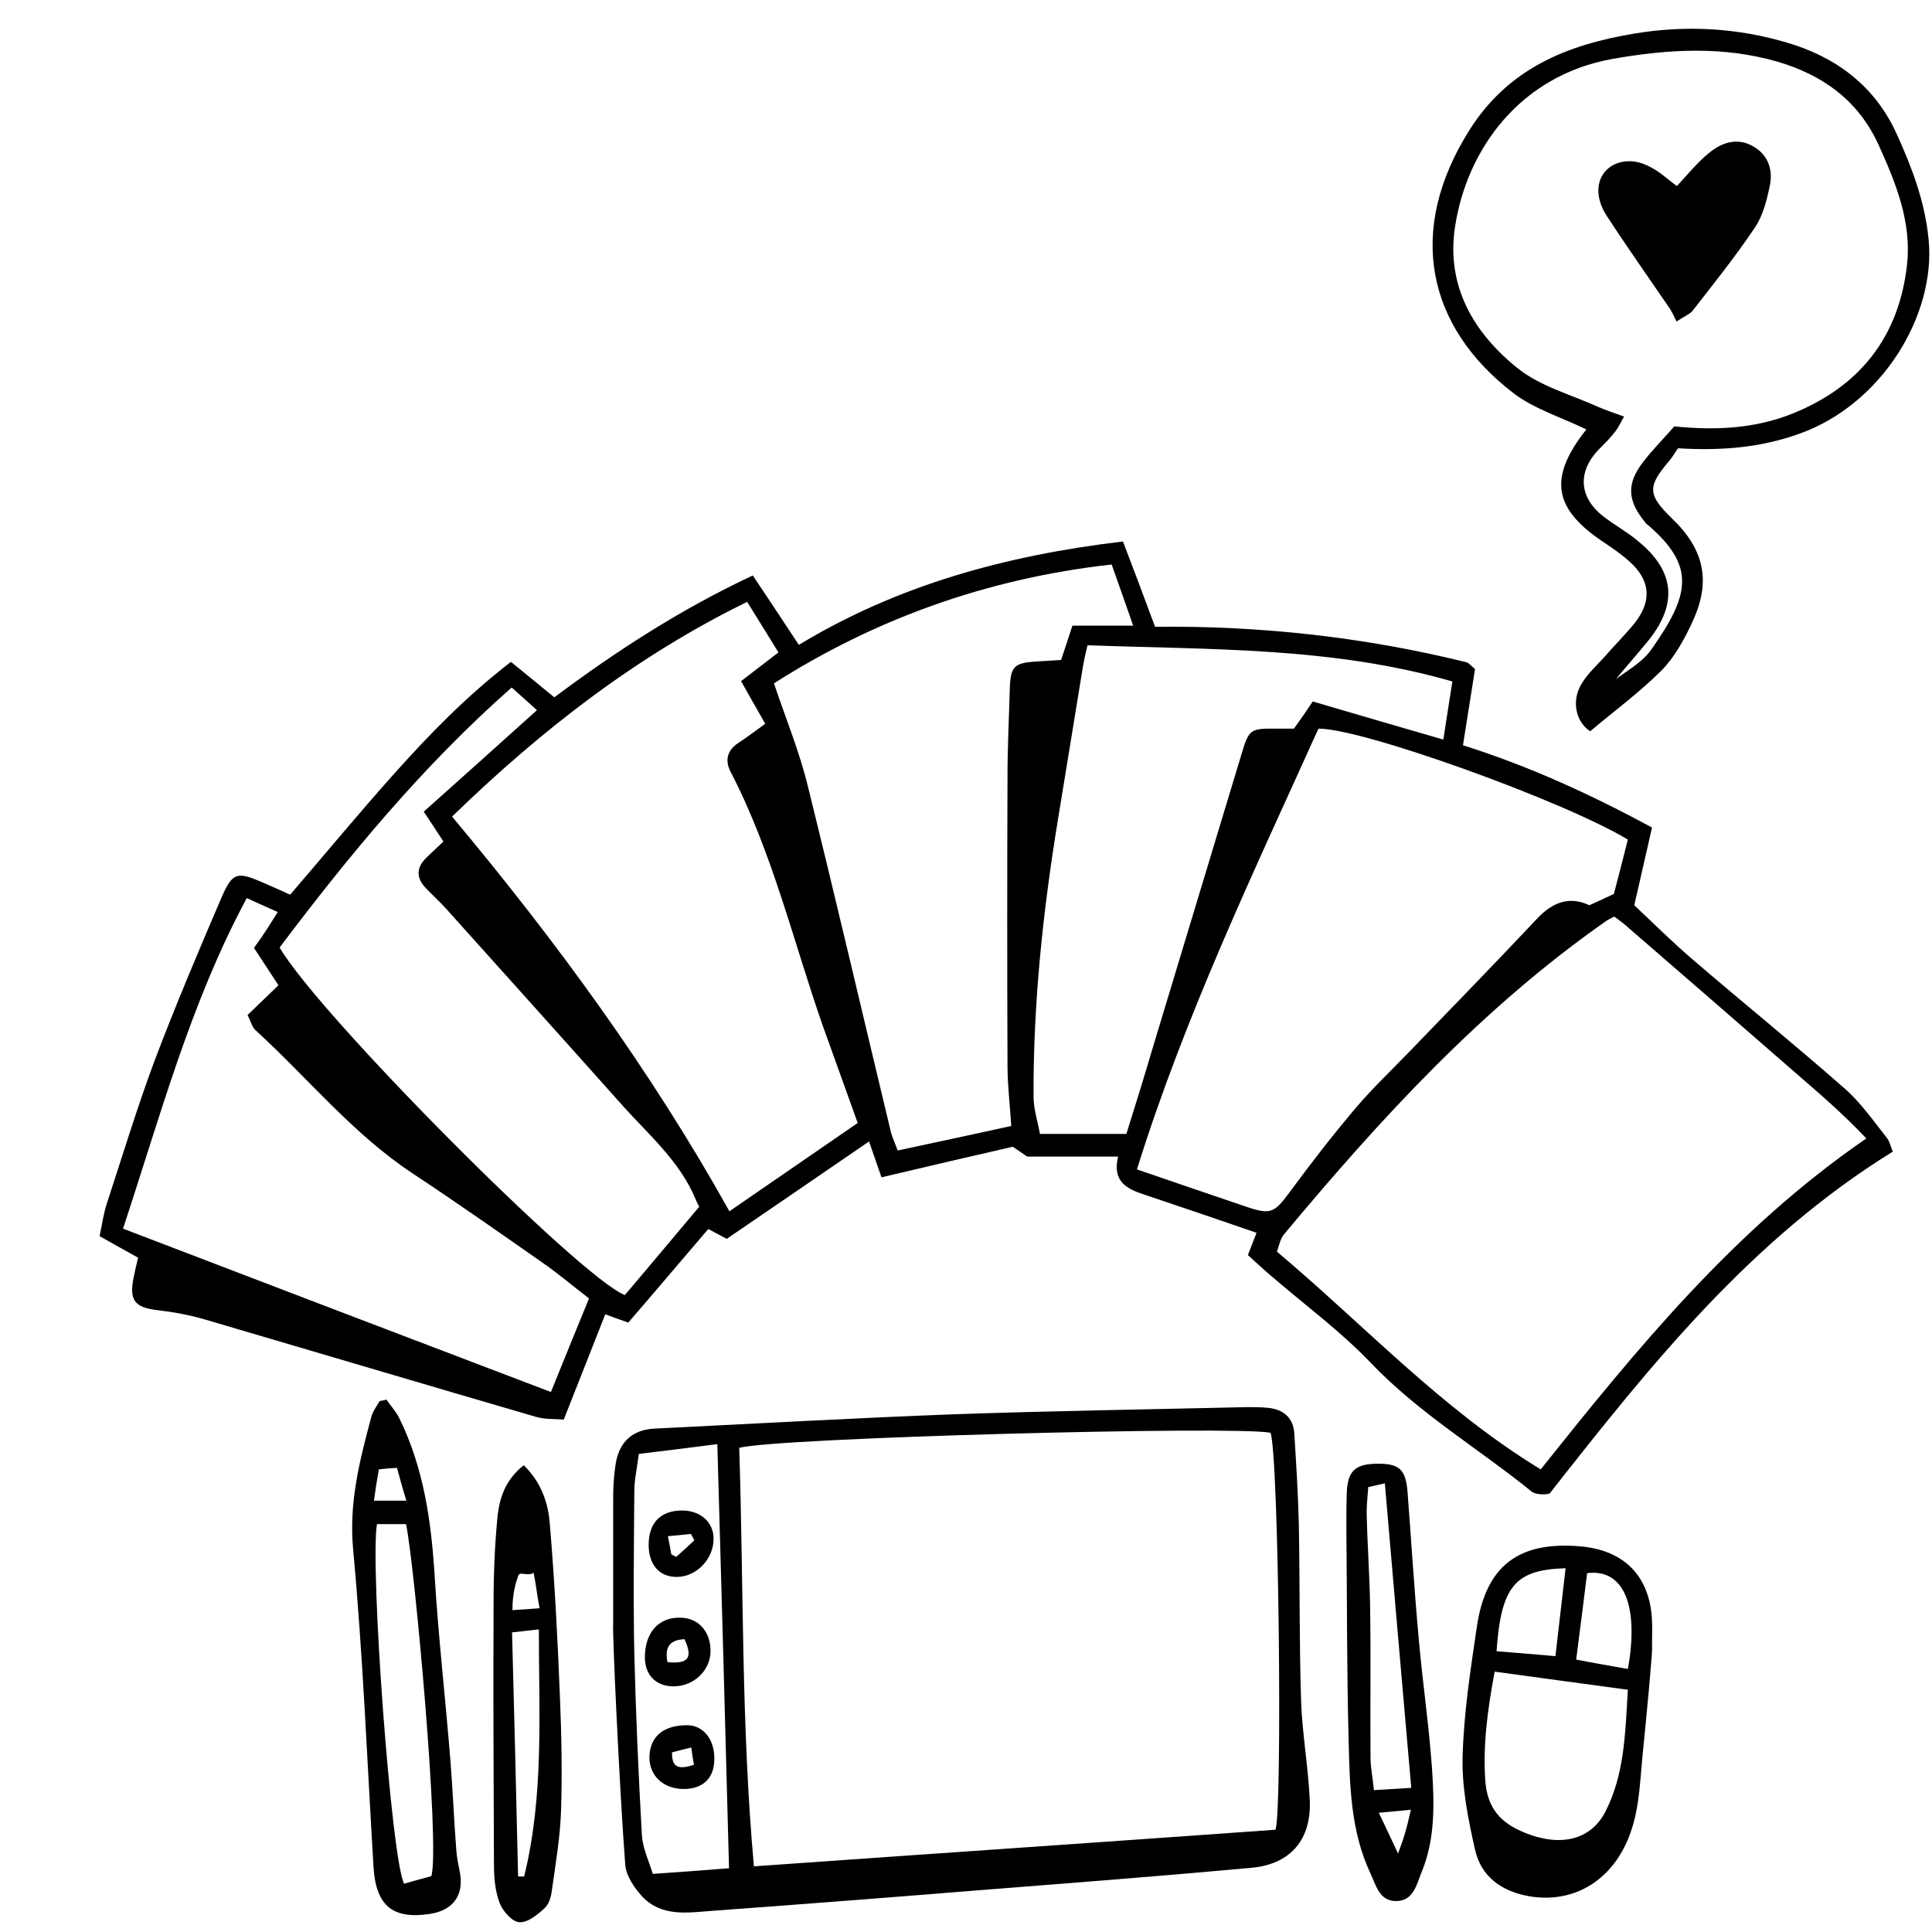 <?xml version="1.0" encoding="utf-8"?>
<!-- Generator: Adobe Illustrator 26.4.1, SVG Export Plug-In . SVG Version: 6.00 Build 0)  -->
<svg version="1.1" id="icon-portfolio_xA0_Image_00000143575619599669613670000008497737647741774751_"
	 xmlns="http://www.w3.org/2000/svg" xmlns:xlink="http://www.w3.org/1999/xlink" x="0px" y="0px" viewBox="0 0 512 512"
	 style="enable-background:new 0 0 512 512;" xml:space="preserve">
<g>
	<path d="M437.8,219.3c-1.5,6.7-3,13.1-4.7,20.6c4.8,4.5,9.9,9.6,15.5,14.4c13.4,11.5,27.1,22.6,40.4,34.3c4.2,3.7,7.5,8.5,11,12.9
		c0.8,1,1.1,2.5,1.6,3.7c-37.7,23.3-64.3,56.7-90.7,90.3c0.1,0.6-3.7,0.9-5.1-0.3c-14.1-11.4-29.8-20.7-42.5-34
		c-8.1-8.5-17.8-15.6-26.7-23.3c-2-1.7-3.9-3.5-5.9-5.3c0.8-2.1,1.5-3.8,2.3-5.9c-9.9-3.4-19.8-6.8-29.7-10.1
		c-4.6-1.5-8.6-3.4-7-10.1c-8.3,0-16,0-24.1,0c-1.1-0.8-2.5-1.7-3.8-2.6c-11.3,2.6-22.6,5.2-34.8,8.1c-1-2.8-1.9-5.6-3.3-9.5
		c-12.7,8.7-25.2,17.3-37.7,25.8c-1.7-0.9-3-1.6-4.9-2.6c-7.1,8.3-14.2,16.7-21.2,24.8c-2.6-0.9-3.9-1.4-6.1-2.2
		c-3.6,9.1-7.1,18.1-11,27.9c-2.2-0.2-4.9,0-7.3-0.7c-29.2-8.5-58.4-17.2-87.7-25.8c-4.1-1.2-8.4-2-12.7-2.5c-6-0.7-7.5-2.6-6.3-8.6
		c0.3-1.6,0.7-3.2,1.2-5.3c-3.2-1.8-6.5-3.6-10.2-5.7c0.6-2.9,1-5.7,1.8-8.3c4.2-12.8,8.1-25.7,12.8-38.3
		c5.5-14.5,11.5-28.7,17.6-42.9c3-7,4.2-7.2,11.1-4.2c2.3,1,4.6,2,7.2,3.2c9.2-10.7,18.2-21.6,27.6-32.1c9.3-10.4,19-20.4,30.9-29.6
		c3.8,3.1,7.5,6.1,11.5,9.4c16.2-12.1,33.2-23.2,52.6-32.3c4.2,6.3,8,12,12.2,18.4c26.1-15.8,54.7-23.7,85.9-27.4
		c2.9,7.6,5.7,15,8.5,22.6c27.8-0.3,55.4,2.7,82.5,9.4c0.7,0.2,1.3,1,2.3,1.8c-1,6.5-2.1,13.1-3.2,20.2
		C405.4,203.1,421.5,210.5,437.8,219.3z M408.3,389.4c25.4-31.8,51.1-63.5,86.3-87.7c-5.3-5.6-10.9-10.6-16.6-15.5
		c-15.7-13.7-31.4-27.3-47.1-40.9c-1-0.9-2.1-1.6-3.1-2.4c-0.8,0.4-1.4,0.7-1.9,1c-33.1,23.1-60.1,52.6-85.7,83.3
		c-1,1.3-1.3,3.2-1.8,4.5C361.7,351.3,382,373.4,408.3,389.4z M227.3,297.6c-3.1-8.7-6.2-17.2-9.2-25.6
		c-7.9-22.6-13.4-46.1-24.5-67.5c-1.6-3.1-0.8-5.8,2.2-7.7c2.3-1.5,4.5-3.2,7-5c-2.2-3.9-4.2-7.3-6.4-11.3c3.4-2.6,6.5-5,9.9-7.6
		c-2.8-4.5-5.4-8.8-8.3-13.4c-29.6,14.5-54.8,34.2-78.2,56.9c27.6,33,52.7,67.3,73.5,104.6C204.8,313.1,215.8,305.5,227.3,297.6z
		 M349.4,193.1c-17.2,38.1-35.4,76.1-48.1,116.8c10.4,3.6,19.9,6.8,29.3,10c6.2,2.1,7.2,1.4,11.2-4c5.6-7.6,11.4-15.1,17.5-22.3
		c4.5-5.3,9.6-10.1,14.5-15.2c11.2-11.6,22.5-23.2,33.5-34.9c4.1-4.4,8.6-6.1,13.9-3.6c2.2-1,4-1.8,6.5-3c1.2-4.6,2.5-9.6,3.7-14.4
		C414.3,212.2,361,193,349.4,193.1z M268,298.4c-0.4-6-1-11-1-15.9c-0.1-25.6-0.1-51.3,0-76.9c0-7.7,0.4-15.3,0.6-23
		c0.2-6,1.1-6.9,7-7.3c2.3-0.1,4.6-0.3,6.6-0.4c1.1-3.3,2-6,3-9.1c5.4,0,10.3,0,16.1,0c-2.1-6-3.9-11.2-5.7-16.2
		c-33.2,3.7-63,14.6-89.5,31.5c3.2,9.5,6.8,18.2,9,27.3c7.5,30.3,14.6,60.8,21.9,91.2c0.4,1.8,1.3,3.6,1.9,5.3
		C248.2,302.7,257.9,300.6,268,298.4z M73.6,241.7c-3.1-1.4-5.6-2.5-8.2-3.7c-14.9,27.7-22.8,57.4-32.8,87.6
		c38.1,14.6,75.8,29,113.4,43.3c3.2-8,6.6-16.2,10.1-24.8c-4.3-3.3-8.3-6.7-12.5-9.6c-11.3-7.9-22.7-15.9-34.2-23.5
		c-15.9-10.5-27.8-25.3-41.7-38c-0.9-0.8-1.2-2.3-2.1-4c2.8-2.7,5.5-5.3,8.2-7.9c-2.2-3.4-4.5-6.8-6.5-9.9
		C69.7,248,71.4,245.2,73.6,241.7z M298.5,300.5c2.4-7.6,4.8-15.4,7.1-23.2c7.8-25.8,15.6-51.6,23.4-77.4c2-6.6,2.2-6.9,9.4-6.8
		c1.6,0,3.3,0,4.5,0c1.8-2.5,3.2-4.5,5-7.2c11.5,3.4,22.9,6.7,34.6,10.1c0.9-5.7,1.6-10.5,2.4-15.4c-31.8-9.2-64.1-8.4-96.7-9.6
		c-0.5,2.1-0.9,3.8-1.2,5.6c-2.2,13.5-4.4,26.9-6.6,40.4c-4,24.4-6.6,48.8-6.5,73.6c0,3.3,1.1,6.6,1.7,9.9
		C283.6,300.5,290.6,300.5,298.5,300.5z M74.1,251.1c10.4,17.9,79.9,87.7,91.5,92.1c6.5-7.7,13-15.4,19.7-23.4
		c-0.3-0.6-0.7-1.3-1-2.1c-4.2-10-12.3-16.9-19.3-24.7c-15.5-17.4-31.1-34.7-46.7-52.1c-1.8-2-3.8-3.8-5.6-5.7
		c-2.5-2.7-2.3-5.4,0.3-7.9c1.5-1.5,3.1-2.9,4.5-4.3c-1.8-2.8-3.4-5.2-5.2-7.9c10.3-9.2,20-17.9,30-26.9c-2.4-2.2-4.5-4-6.7-6
		C112,203,92.5,226.7,74.1,251.1z"/>
	<path d="M162.5,430.7c0-11.3,0-22.6,0-34c0-3,0.2-6,0.7-9c1-5.7,4.5-8.8,10.2-9.1c26.4-1.3,52.9-2.8,79.3-3.8
		c26-0.9,52-1.3,77.9-1.9c1.8,0,3.7,0,5.5,0.2c4,0.4,6.6,2.6,6.9,6.7c0.5,8,1,15.9,1.2,23.9c0.3,15.7,0.1,31.3,0.6,47
		c0.3,8.8,1.9,17.5,2.3,26.3c0.5,10.5-5.1,17.1-15.6,18c-23,2.1-46.1,3.9-69.2,5.7c-24.6,2-49.1,3.9-73.7,5.7
		c-6.5,0.5-13.3,1.6-18.4-3.8c-2.1-2.3-4.3-5.5-4.5-8.4C164.1,473.3,162.2,430.7,162.5,430.7z M195.9,383.7
		c1.2,36.6,0.5,73.4,3.9,110.9c46.5-3.3,92.2-6.4,138.2-9.7c1.9-4.3,0.9-99.3-1.3-105.2C327.3,377.8,205.8,381,195.9,383.7z
		 M193.2,495.1c-1-37.7-2-74.6-3.1-112.4c-6.7,0.9-13.5,1.7-20.8,2.6c-0.5,3.8-1.2,6.9-1.2,10c-0.1,14.3-0.3,28.7,0,43
		c0.4,16,1.1,31.9,2,47.9c0.2,3.6,1.9,7.1,2.9,10.4C180.6,496.1,186.9,495.6,193.2,495.1z"/>
	<path d="M420.4,113.8c-6.6-3.2-13.8-5.4-19.3-9.6C378,86.5,372.7,61,389.4,34.5c10.3-16.3,25.7-22.6,43.7-25.6
		c13.8-2.3,27.3-1.5,40.5,2.4c12.9,3.8,23.2,11.4,29,24.1c4.1,9,7.5,18,8.5,28c2,20.2-12.5,43.9-34.4,51.6
		c-10.1,3.6-20.4,4.5-32,3.8c-0.6,0.8-1.3,2.1-2.3,3.3c-5.9,6.9-5.8,9,0.8,15.4c8.4,8.1,10.3,16.5,5.4,27.1c-2.1,4.6-4.7,9.4-8.2,13
		c-5.9,5.9-12.7,10.9-19,16.2c-3.9-2.6-5-8.2-2.2-12.7c1.5-2.5,3.8-4.6,5.8-6.8c2.7-3.1,5.7-6.1,8.3-9.3c4.6-5.9,4-11.4-1.6-16.3
		c-2-1.8-4.2-3.3-6.4-4.8C411.6,134.9,410.2,126.7,420.4,113.8z M427,180.9c3.5-2.8,8-5.1,10.5-8.6c10.3-14.6,12.2-22.3-1.3-33.6
		c-0.1-0.1-0.2-0.2-0.3-0.4c-4.6-5.6-4.9-10.1-0.5-15.8c2.6-3.4,5.7-6.5,8.3-9.5c11,1.1,21.2,0.6,31.1-3.3
		c18.1-7.2,28.5-20.5,30.6-39.7c1.2-11.2-3-21.6-7.6-31.7c-5.4-11.8-14.9-18.5-26.9-22c-14.4-4.1-28.7-3.3-43.5-0.7
		c-24.7,4.4-38.7,24.1-41.8,44.5c-2.4,15.7,4.9,28.1,16.6,37.5c6,4.8,14.2,7,21.5,10.3c2.1,0.9,4.2,1.6,6.7,2.5
		c-1,1.7-1.5,2.9-2.3,3.9c-1.2,1.6-2.6,3-4,4.4c-6.3,6.2-5.8,13.4,1.4,18.6c2.8,2.1,5.9,3.8,8.6,6.1c9.7,7.9,10.6,16.6,2.7,26.4
		c-3.1,3.8-6.4,7.5-9.5,11.3c-0.2,0.1-0.4,0.2-0.3,0.2C426.7,181.3,426.8,181.1,427,180.9z"/>
	<path d="M435.2,466.2c-0.7,7.5-0.9,15-4.2,22.2c-4.8,10.5-14.5,16.1-25.9,14.1c-7.2-1.3-12.6-5.2-14.2-12.3
		c-1.8-8-3.5-16.4-3.3-24.5c0.3-11.6,2.1-23.2,3.8-34.7c2.4-16.1,11.1-22.6,27.4-21.2c11.7,1,18.5,8,19,19.7c0.1,2.3,0,4.7,0,7
		C438.1,436.4,436.2,456.3,435.2,466.2z M396.1,443c-1.9,10.2-3.1,19.2-2.5,28.7c0.5,7.7,4.3,11.5,10.5,14
		c9.6,3.9,17.5,1.8,21.3-5.5c5.1-9.9,5.3-20.7,6-32.4C419.4,446.2,407.9,444.6,396.1,443z M414.9,415.6c-13.3,0.4-17.1,4.6-18.3,22
		c5.1,0.4,10.1,0.8,15.6,1.3C413.1,431,414,423.4,414.9,415.6z M431.4,442.3c2.9-15.9-0.6-26.7-10.8-25.4
		c-0.9,7.5-1.9,15.1-2.9,22.9C422.8,440.8,427,441.5,431.4,442.3z"/>
	<path d="M102.4,370.9c1.1,1.6,2.5,3.1,3.4,4.9c6.5,13.2,8.5,27.4,9.4,42c1,16.4,2.9,32.8,4.2,49.2c0.6,7.6,0.9,15.3,1.5,22.9
		c0.1,2,0.5,3.9,0.9,5.9c1.3,6.2-1.5,10.4-7.8,11.4c-9.9,1.5-14.3-2.1-15-12.2c-1.7-28.1-2.8-56.2-5.4-84.2
		c-1.2-12.5,1.7-23.7,4.8-35.3c0.4-1.5,1.4-2.8,2.2-4.2C101.2,371.2,101.8,371.1,102.4,370.9z M107.6,403.9c-2.8,0-5.3,0-7.7,0
		c-1.9,11.1,3.8,89,7.2,95.3c2.4-0.7,5-1.4,7.2-2C116.7,489.5,109.8,413.9,107.6,403.9z M105.2,389c-1.8,0.1-3.2,0.2-4.8,0.4
		c-0.5,2.8-0.9,5.3-1.3,8.3c3,0,5.4,0,8.6,0C106.7,394.5,106,391.9,105.2,389z"/>
	<path d="M138.8,388.3c4.7,4.6,6.5,10.1,6.9,15.5c1.3,15.4,2.1,30.8,2.7,46.2c0.4,9.8,0.6,19.6,0.3,29.4c-0.2,7.1-1.4,14.2-2.4,21.2
		c-0.2,1.8-0.7,3.9-1.9,5c-1.9,1.8-4.6,4-6.8,3.8c-1.9-0.1-4.4-3-5.2-5.1c-1.2-3.2-1.5-6.8-1.5-10.3c-0.1-22.9-0.2-45.9-0.1-68.8
		c0-7.9,0.3-15.9,1.1-23.8C132.5,396.7,134,392.1,138.8,388.3z M137.3,497.3c0.5,0,1.1,0,1.6,0c5.3-21.5,3.9-43.3,3.9-65.5
		c-2.6,0.3-4.5,0.5-7.1,0.8C136.3,454.4,136.8,475.8,137.3,497.3z M135.8,426.7c1.7-0.1,4.9-0.3,7.2-0.5c-0.8-4-0.8-5.6-1.6-9.4
		c-1.7,1.1-3.7-0.6-4.1,0.9C136.8,419.2,135.8,422,135.8,426.7z"/>
	<path d="M365.2,387.9c5.6,0,7.3,1.5,7.8,7.3c1,13.1,1.8,26.2,3,39.3c1,11.4,2.7,22.8,3.5,34.2c0.6,9.2,0.9,18.5-2.7,27.3
		c-1.4,3.3-2.1,7.7-6.7,7.8c-4.6,0.1-5.4-4.2-7-7.5c-5.2-11.2-5.4-23.2-5.7-35.1c-0.5-18.6-0.4-37.3-0.6-55.9c0-3.2,0-6.3,0.1-9.5
		C357.1,389.8,359.1,387.9,365.2,387.9z M374,473.8c-2.4-27.4-4.7-53.8-7-80.7c-1.9,0.4-3,0.7-4.4,1c-0.2,2.8-0.5,5.3-0.4,7.7
		c0.2,8.2,0.8,16.3,0.9,24.4c0.2,13.2,0,26.3,0.1,39.5c0,2.7,0.6,5.5,0.9,8.7C367.6,474.2,370.5,474,374,473.8z M373.9,479.6
		c-3.2,0.3-5.5,0.5-8.5,0.8c1.8,3.7,3.2,6.8,5.1,10.8c0.9-2.4,1.3-3.6,1.7-4.9C372.8,484.3,373.3,482.3,373.9,479.6z"/>
	<path d="M170.9,439.2c0-6.5,3.6-10.6,9.3-10.5c4.8,0,8.1,3.6,8.1,8.8c0,5.1-4.3,9.3-9.6,9.4C174,447,170.9,444,170.9,439.2z
		 M181.4,434.4c-4.4,0.2-5.2,2.6-4.5,6.1C182.4,441,183.7,439.4,181.4,434.4z"/>
	<path d="M171.9,409.4c0-5.9,3.2-9.1,8.9-9.1c4.8,0,8.3,3.1,8.3,7.4c0.1,5.3-4.4,10.1-9.6,10.2C174.8,418,171.9,414.7,171.9,409.4z
		 M184,408.2c-0.3-0.6-0.6-1.1-0.9-1.7c-1.8,0.2-3.7,0.4-6.1,0.6c0.4,2.1,0.7,3.5,0.9,4.8c0.4,0.2,0.9,0.5,1.3,0.7
		C180.8,411.2,182.4,409.7,184,408.2z"/>
	<path d="M181.2,474.1c-5.4,0-9.1-3.5-9.1-8.4c0.1-5.5,3.7-8.5,10-8.5c4.3,0,7.3,3.8,7.2,9C189.3,471.2,186.3,474.1,181.2,474.1z
		 M183.9,467.7c-0.3-1.7-0.5-3-0.7-4.6c-2.1,0.5-3.6,0.9-5.1,1.3C178,468.7,180.1,468.9,183.9,467.7z"/>
	<path d="M444.4,49.3c2.8-3,5.5-6.4,8.8-9c3.4-2.7,7.5-3.9,11.6-1.4c3.9,2.3,5.1,6.3,4.2,10.4c-0.8,3.8-1.8,7.9-4,11.1
		c-5.1,7.6-10.8,14.7-16.4,21.9c-0.7,0.9-2,1.4-4.3,2.9c-0.6-1.2-1.1-2.3-1.7-3.3c-5.6-8.2-11.4-16.4-16.8-24.7
		c-1.4-2.1-2.4-4.9-2.2-7.3c0.4-6,6.9-9,13-6C439.6,45.2,442,47.6,444.4,49.3z"/>
</g>
</svg>
